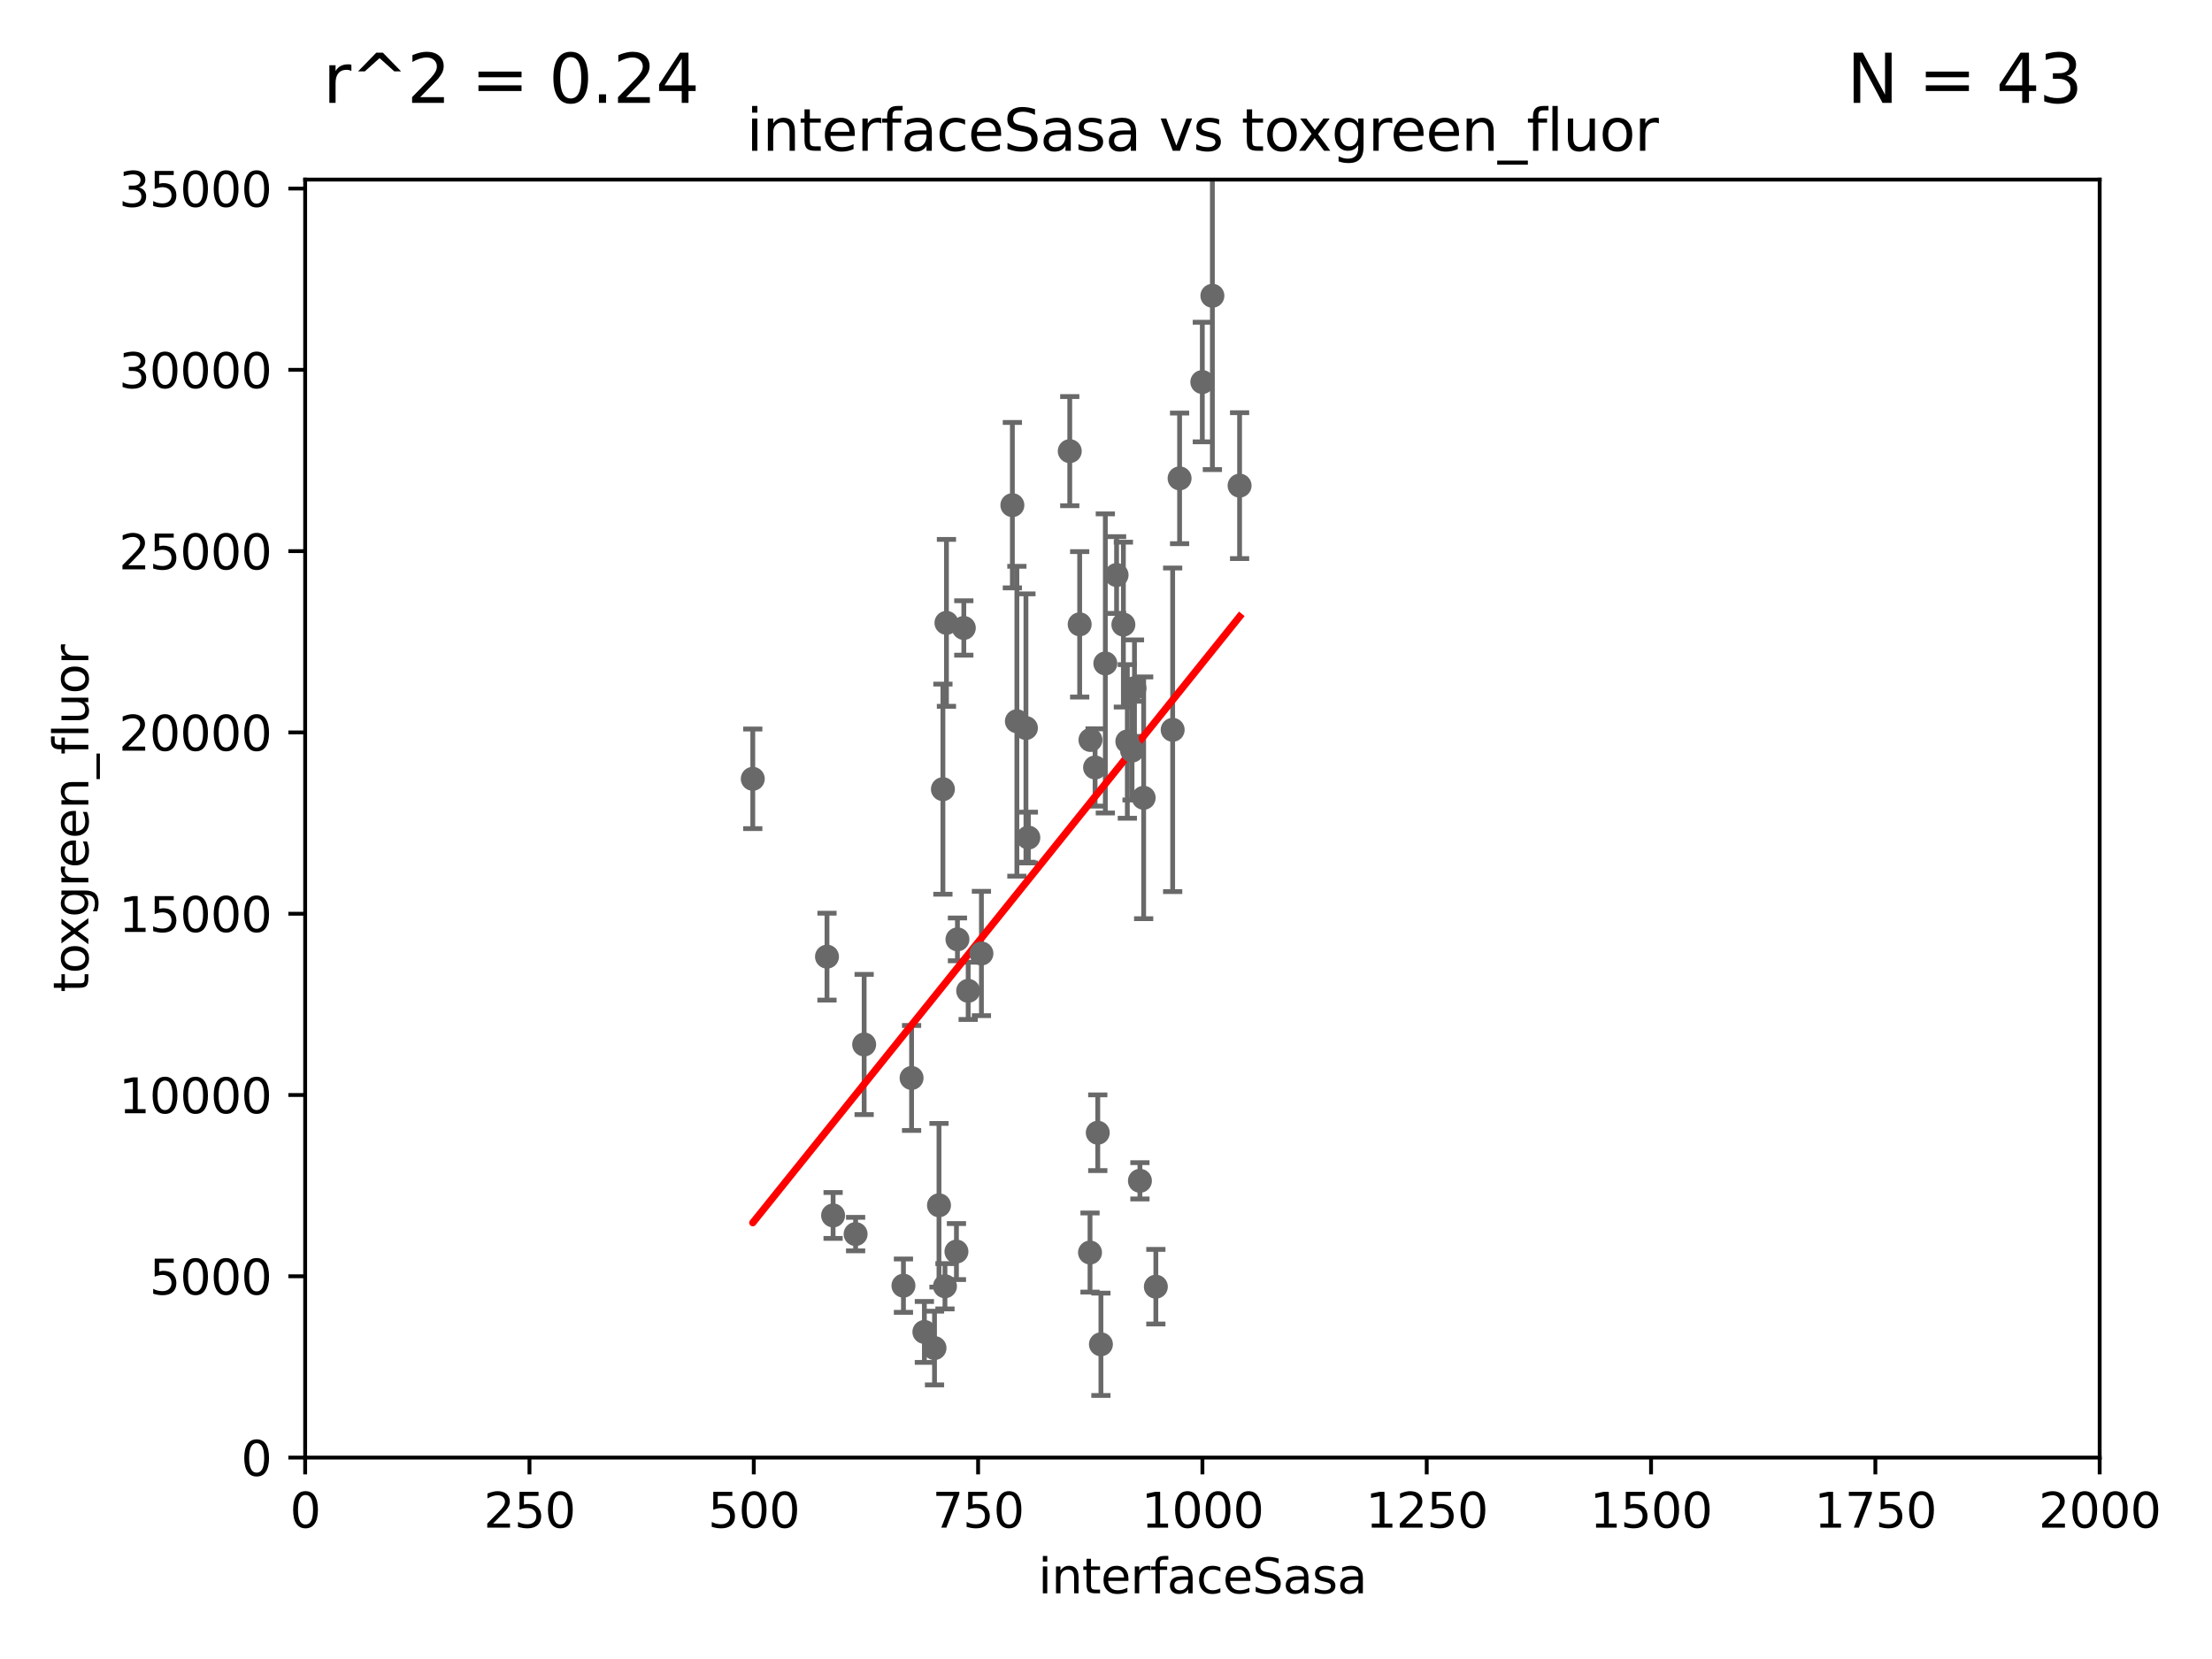 <?xml version="1.0" encoding="utf-8" standalone="no"?>
<!DOCTYPE svg PUBLIC "-//W3C//DTD SVG 1.1//EN"
  "http://www.w3.org/Graphics/SVG/1.1/DTD/svg11.dtd">
<svg xmlns:xlink="http://www.w3.org/1999/xlink" width="460.8pt" height="345.6pt" viewBox="0 0 460.8 345.6" xmlns="http://www.w3.org/2000/svg" version="1.1">
 <defs>
  <style type="text/css">*{stroke-linejoin: round; stroke-linecap: butt}</style>
 </defs>
 <g id="figure_1">
  <g id="patch_1">
   <path d="M 0 345.6 
L 460.8 345.6 
L 460.8 0 
L 0 0 
z
" style="fill: #ffffff"/>
  </g>
  <g id="axes_1">
   <g id="patch_2">
    <path d="M 63.571 303.64 
L 437.4 303.64 
L 437.4 37.411 
L 63.571 37.411 
z
" style="fill: #ffffff"/>
   </g>
   <g id="PathCollection_1">
    <defs>
     <path id="mbb04c9d938" d="M 0 1.118 
C 0.297 1.118 0.581 1 0.791 0.791 
C 1 0.581 1.118 0.297 1.118 0 
C 1.118 -0.297 1 -0.581 0.791 -0.791 
C 0.581 -1 0.297 -1.118 0 -1.118 
C -0.297 -1.118 -0.581 -1 -0.791 -0.791 
C -1 -0.581 -1.118 -0.297 -1.118 0 
C -1.118 0.297 -1 0.581 -0.791 0.791 
C -0.581 1 -0.297 1.118 0 1.118 
z
" style="stroke: #696969"/>
    </defs>
    <g clip-path="url(#pba551ad65a)">
     <use xlink:href="#mbb04c9d938" x="258.229" y="101.166" style="fill: #696969; stroke: #696969"/>
     <use xlink:href="#mbb04c9d938" x="189.899" y="224.561" style="fill: #696969; stroke: #696969"/>
     <use xlink:href="#mbb04c9d938" x="227.071" y="260.923" style="fill: #696969; stroke: #696969"/>
     <use xlink:href="#mbb04c9d938" x="180.019" y="217.585" style="fill: #696969; stroke: #696969"/>
     <use xlink:href="#mbb04c9d938" x="237.467" y="245.982" style="fill: #696969; stroke: #696969"/>
     <use xlink:href="#mbb04c9d938" x="240.785" y="268.043" style="fill: #696969; stroke: #696969"/>
     <use xlink:href="#mbb04c9d938" x="194.677" y="280.823" style="fill: #696969; stroke: #696969"/>
     <use xlink:href="#mbb04c9d938" x="234.846" y="154.457" style="fill: #696969; stroke: #696969"/>
     <use xlink:href="#mbb04c9d938" x="172.277" y="199.288" style="fill: #696969; stroke: #696969"/>
     <use xlink:href="#mbb04c9d938" x="228.686" y="235.968" style="fill: #696969; stroke: #696969"/>
     <use xlink:href="#mbb04c9d938" x="210.895" y="105.234" style="fill: #696969; stroke: #696969"/>
     <use xlink:href="#mbb04c9d938" x="197.163" y="129.752" style="fill: #696969; stroke: #696969"/>
     <use xlink:href="#mbb04c9d938" x="178.239" y="257.081" style="fill: #696969; stroke: #696969"/>
     <use xlink:href="#mbb04c9d938" x="196.854" y="267.952" style="fill: #696969; stroke: #696969"/>
     <use xlink:href="#mbb04c9d938" x="199.454" y="195.688" style="fill: #696969; stroke: #696969"/>
     <use xlink:href="#mbb04c9d938" x="188.204" y="267.827" style="fill: #696969; stroke: #696969"/>
     <use xlink:href="#mbb04c9d938" x="236.334" y="143.358" style="fill: #696969; stroke: #696969"/>
     <use xlink:href="#mbb04c9d938" x="192.565" y="277.466" style="fill: #696969; stroke: #696969"/>
     <use xlink:href="#mbb04c9d938" x="195.608" y="251.081" style="fill: #696969; stroke: #696969"/>
     <use xlink:href="#mbb04c9d938" x="199.245" y="260.724" style="fill: #696969; stroke: #696969"/>
     <use xlink:href="#mbb04c9d938" x="156.817" y="162.243" style="fill: #696969; stroke: #696969"/>
     <use xlink:href="#mbb04c9d938" x="173.55" y="253.198" style="fill: #696969; stroke: #696969"/>
     <use xlink:href="#mbb04c9d938" x="196.426" y="164.396" style="fill: #696969; stroke: #696969"/>
     <use xlink:href="#mbb04c9d938" x="234.02" y="130.114" style="fill: #696969; stroke: #696969"/>
     <use xlink:href="#mbb04c9d938" x="230.261" y="138.203" style="fill: #696969; stroke: #696969"/>
     <use xlink:href="#mbb04c9d938" x="252.562" y="61.614" style="fill: #696969; stroke: #696969"/>
     <use xlink:href="#mbb04c9d938" x="245.731" y="99.654" style="fill: #696969; stroke: #696969"/>
     <use xlink:href="#mbb04c9d938" x="204.449" y="198.628" style="fill: #696969; stroke: #696969"/>
     <use xlink:href="#mbb04c9d938" x="238.245" y="166.197" style="fill: #696969; stroke: #696969"/>
     <use xlink:href="#mbb04c9d938" x="232.604" y="119.786" style="fill: #696969; stroke: #696969"/>
     <use xlink:href="#mbb04c9d938" x="224.916" y="130.059" style="fill: #696969; stroke: #696969"/>
     <use xlink:href="#mbb04c9d938" x="250.465" y="79.585" style="fill: #696969; stroke: #696969"/>
     <use xlink:href="#mbb04c9d938" x="235.826" y="156.366" style="fill: #696969; stroke: #696969"/>
     <use xlink:href="#mbb04c9d938" x="213.721" y="151.66" style="fill: #696969; stroke: #696969"/>
     <use xlink:href="#mbb04c9d938" x="227.159" y="154.151" style="fill: #696969; stroke: #696969"/>
     <use xlink:href="#mbb04c9d938" x="200.779" y="130.815" style="fill: #696969; stroke: #696969"/>
     <use xlink:href="#mbb04c9d938" x="222.85" y="93.983" style="fill: #696969; stroke: #696969"/>
     <use xlink:href="#mbb04c9d938" x="229.342" y="280.043" style="fill: #696969; stroke: #696969"/>
     <use xlink:href="#mbb04c9d938" x="211.835" y="150.246" style="fill: #696969; stroke: #696969"/>
     <use xlink:href="#mbb04c9d938" x="214.224" y="174.48" style="fill: #696969; stroke: #696969"/>
     <use xlink:href="#mbb04c9d938" x="244.288" y="152.035" style="fill: #696969; stroke: #696969"/>
     <use xlink:href="#mbb04c9d938" x="228.125" y="159.878" style="fill: #696969; stroke: #696969"/>
     <use xlink:href="#mbb04c9d938" x="201.688" y="206.41" style="fill: #696969; stroke: #696969"/>
    </g>
   </g>
   <g id="matplotlib.axis_1">
    <g id="xtick_1">
     <g id="line2d_1">
      <defs>
       <path id="m49cfcb0b94" d="M 0 0 
L 0 3.5 
" style="stroke: #000000; stroke-width: 0.8"/>
      </defs>
      <g>
       <use xlink:href="#m49cfcb0b94" x="63.571" y="303.64" style="stroke: #000000; stroke-width: 0.8"/>
      </g>
     </g>
     <g id="text_1">
      <!-- 0 -->
      <g transform="translate(60.39 318.238)scale(0.1 -0.1)">
       <defs>
        <path id="DejaVuSans-30" d="M 2034 4250 
Q 1547 4250 1301 3770 
Q 1056 3291 1056 2328 
Q 1056 1369 1301 889 
Q 1547 409 2034 409 
Q 2525 409 2770 889 
Q 3016 1369 3016 2328 
Q 3016 3291 2770 3770 
Q 2525 4250 2034 4250 
z
M 2034 4750 
Q 2819 4750 3233 4129 
Q 3647 3509 3647 2328 
Q 3647 1150 3233 529 
Q 2819 -91 2034 -91 
Q 1250 -91 836 529 
Q 422 1150 422 2328 
Q 422 3509 836 4129 
Q 1250 4750 2034 4750 
z
" transform="scale(0.016)"/>
       </defs>
       <use xlink:href="#DejaVuSans-30"/>
      </g>
     </g>
    </g>
    <g id="xtick_2">
     <g id="line2d_2">
      <g>
       <use xlink:href="#m49cfcb0b94" x="110.3" y="303.64" style="stroke: #000000; stroke-width: 0.8"/>
      </g>
     </g>
     <g id="text_2">
      <!-- 250 -->
      <g transform="translate(100.756 318.238)scale(0.1 -0.1)">
       <defs>
        <path id="DejaVuSans-32" d="M 1228 531 
L 3431 531 
L 3431 0 
L 469 0 
L 469 531 
Q 828 903 1448 1529 
Q 2069 2156 2228 2338 
Q 2531 2678 2651 2914 
Q 2772 3150 2772 3378 
Q 2772 3750 2511 3984 
Q 2250 4219 1831 4219 
Q 1534 4219 1204 4116 
Q 875 4013 500 3803 
L 500 4441 
Q 881 4594 1212 4672 
Q 1544 4750 1819 4750 
Q 2544 4750 2975 4387 
Q 3406 4025 3406 3419 
Q 3406 3131 3298 2873 
Q 3191 2616 2906 2266 
Q 2828 2175 2409 1742 
Q 1991 1309 1228 531 
z
" transform="scale(0.016)"/>
        <path id="DejaVuSans-35" d="M 691 4666 
L 3169 4666 
L 3169 4134 
L 1269 4134 
L 1269 2991 
Q 1406 3038 1543 3061 
Q 1681 3084 1819 3084 
Q 2600 3084 3056 2656 
Q 3513 2228 3513 1497 
Q 3513 744 3044 326 
Q 2575 -91 1722 -91 
Q 1428 -91 1123 -41 
Q 819 9 494 109 
L 494 744 
Q 775 591 1075 516 
Q 1375 441 1709 441 
Q 2250 441 2565 725 
Q 2881 1009 2881 1497 
Q 2881 1984 2565 2268 
Q 2250 2553 1709 2553 
Q 1456 2553 1204 2497 
Q 953 2441 691 2322 
L 691 4666 
z
" transform="scale(0.016)"/>
       </defs>
       <use xlink:href="#DejaVuSans-32"/>
       <use xlink:href="#DejaVuSans-35" x="63.623"/>
       <use xlink:href="#DejaVuSans-30" x="127.246"/>
      </g>
     </g>
    </g>
    <g id="xtick_3">
     <g id="line2d_3">
      <g>
       <use xlink:href="#m49cfcb0b94" x="157.028" y="303.64" style="stroke: #000000; stroke-width: 0.8"/>
      </g>
     </g>
     <g id="text_3">
      <!-- 500 -->
      <g transform="translate(147.485 318.238)scale(0.1 -0.1)">
       <use xlink:href="#DejaVuSans-35"/>
       <use xlink:href="#DejaVuSans-30" x="63.623"/>
       <use xlink:href="#DejaVuSans-30" x="127.246"/>
      </g>
     </g>
    </g>
    <g id="xtick_4">
     <g id="line2d_4">
      <g>
       <use xlink:href="#m49cfcb0b94" x="203.757" y="303.64" style="stroke: #000000; stroke-width: 0.8"/>
      </g>
     </g>
     <g id="text_4">
      <!-- 750 -->
      <g transform="translate(194.213 318.238)scale(0.1 -0.1)">
       <defs>
        <path id="DejaVuSans-37" d="M 525 4666 
L 3525 4666 
L 3525 4397 
L 1831 0 
L 1172 0 
L 2766 4134 
L 525 4134 
L 525 4666 
z
" transform="scale(0.016)"/>
       </defs>
       <use xlink:href="#DejaVuSans-37"/>
       <use xlink:href="#DejaVuSans-35" x="63.623"/>
       <use xlink:href="#DejaVuSans-30" x="127.246"/>
      </g>
     </g>
    </g>
    <g id="xtick_5">
     <g id="line2d_5">
      <g>
       <use xlink:href="#m49cfcb0b94" x="250.486" y="303.64" style="stroke: #000000; stroke-width: 0.8"/>
      </g>
     </g>
     <g id="text_5">
      <!-- 1000 -->
      <g transform="translate(237.761 318.238)scale(0.1 -0.1)">
       <defs>
        <path id="DejaVuSans-31" d="M 794 531 
L 1825 531 
L 1825 4091 
L 703 3866 
L 703 4441 
L 1819 4666 
L 2450 4666 
L 2450 531 
L 3481 531 
L 3481 0 
L 794 0 
L 794 531 
z
" transform="scale(0.016)"/>
       </defs>
       <use xlink:href="#DejaVuSans-31"/>
       <use xlink:href="#DejaVuSans-30" x="63.623"/>
       <use xlink:href="#DejaVuSans-30" x="127.246"/>
       <use xlink:href="#DejaVuSans-30" x="190.869"/>
      </g>
     </g>
    </g>
    <g id="xtick_6">
     <g id="line2d_6">
      <g>
       <use xlink:href="#m49cfcb0b94" x="297.214" y="303.64" style="stroke: #000000; stroke-width: 0.8"/>
      </g>
     </g>
     <g id="text_6">
      <!-- 1250 -->
      <g transform="translate(284.489 318.238)scale(0.1 -0.1)">
       <use xlink:href="#DejaVuSans-31"/>
       <use xlink:href="#DejaVuSans-32" x="63.623"/>
       <use xlink:href="#DejaVuSans-35" x="127.246"/>
       <use xlink:href="#DejaVuSans-30" x="190.869"/>
      </g>
     </g>
    </g>
    <g id="xtick_7">
     <g id="line2d_7">
      <g>
       <use xlink:href="#m49cfcb0b94" x="343.943" y="303.64" style="stroke: #000000; stroke-width: 0.8"/>
      </g>
     </g>
     <g id="text_7">
      <!-- 1500 -->
      <g transform="translate(331.218 318.238)scale(0.1 -0.1)">
       <use xlink:href="#DejaVuSans-31"/>
       <use xlink:href="#DejaVuSans-35" x="63.623"/>
       <use xlink:href="#DejaVuSans-30" x="127.246"/>
       <use xlink:href="#DejaVuSans-30" x="190.869"/>
      </g>
     </g>
    </g>
    <g id="xtick_8">
     <g id="line2d_8">
      <g>
       <use xlink:href="#m49cfcb0b94" x="390.671" y="303.64" style="stroke: #000000; stroke-width: 0.8"/>
      </g>
     </g>
     <g id="text_8">
      <!-- 1750 -->
      <g transform="translate(377.946 318.238)scale(0.1 -0.1)">
       <use xlink:href="#DejaVuSans-31"/>
       <use xlink:href="#DejaVuSans-37" x="63.623"/>
       <use xlink:href="#DejaVuSans-35" x="127.246"/>
       <use xlink:href="#DejaVuSans-30" x="190.869"/>
      </g>
     </g>
    </g>
    <g id="xtick_9">
     <g id="line2d_9">
      <g>
       <use xlink:href="#m49cfcb0b94" x="437.4" y="303.64" style="stroke: #000000; stroke-width: 0.8"/>
      </g>
     </g>
     <g id="text_9">
      <!-- 2000 -->
      <g transform="translate(424.675 318.238)scale(0.1 -0.1)">
       <use xlink:href="#DejaVuSans-32"/>
       <use xlink:href="#DejaVuSans-30" x="63.623"/>
       <use xlink:href="#DejaVuSans-30" x="127.246"/>
       <use xlink:href="#DejaVuSans-30" x="190.869"/>
      </g>
     </g>
    </g>
    <g id="text_10">
     <!-- interfaceSasa -->
     <g transform="translate(216.279 331.917)scale(0.1 -0.1)">
      <defs>
       <path id="DejaVuSans-69" d="M 603 3500 
L 1178 3500 
L 1178 0 
L 603 0 
L 603 3500 
z
M 603 4863 
L 1178 4863 
L 1178 4134 
L 603 4134 
L 603 4863 
z
" transform="scale(0.016)"/>
       <path id="DejaVuSans-6e" d="M 3513 2113 
L 3513 0 
L 2938 0 
L 2938 2094 
Q 2938 2591 2744 2837 
Q 2550 3084 2163 3084 
Q 1697 3084 1428 2787 
Q 1159 2491 1159 1978 
L 1159 0 
L 581 0 
L 581 3500 
L 1159 3500 
L 1159 2956 
Q 1366 3272 1645 3428 
Q 1925 3584 2291 3584 
Q 2894 3584 3203 3211 
Q 3513 2838 3513 2113 
z
" transform="scale(0.016)"/>
       <path id="DejaVuSans-74" d="M 1172 4494 
L 1172 3500 
L 2356 3500 
L 2356 3053 
L 1172 3053 
L 1172 1153 
Q 1172 725 1289 603 
Q 1406 481 1766 481 
L 2356 481 
L 2356 0 
L 1766 0 
Q 1100 0 847 248 
Q 594 497 594 1153 
L 594 3053 
L 172 3053 
L 172 3500 
L 594 3500 
L 594 4494 
L 1172 4494 
z
" transform="scale(0.016)"/>
       <path id="DejaVuSans-65" d="M 3597 1894 
L 3597 1613 
L 953 1613 
Q 991 1019 1311 708 
Q 1631 397 2203 397 
Q 2534 397 2845 478 
Q 3156 559 3463 722 
L 3463 178 
Q 3153 47 2828 -22 
Q 2503 -91 2169 -91 
Q 1331 -91 842 396 
Q 353 884 353 1716 
Q 353 2575 817 3079 
Q 1281 3584 2069 3584 
Q 2775 3584 3186 3129 
Q 3597 2675 3597 1894 
z
M 3022 2063 
Q 3016 2534 2758 2815 
Q 2500 3097 2075 3097 
Q 1594 3097 1305 2825 
Q 1016 2553 972 2059 
L 3022 2063 
z
" transform="scale(0.016)"/>
       <path id="DejaVuSans-72" d="M 2631 2963 
Q 2534 3019 2420 3045 
Q 2306 3072 2169 3072 
Q 1681 3072 1420 2755 
Q 1159 2438 1159 1844 
L 1159 0 
L 581 0 
L 581 3500 
L 1159 3500 
L 1159 2956 
Q 1341 3275 1631 3429 
Q 1922 3584 2338 3584 
Q 2397 3584 2469 3576 
Q 2541 3569 2628 3553 
L 2631 2963 
z
" transform="scale(0.016)"/>
       <path id="DejaVuSans-66" d="M 2375 4863 
L 2375 4384 
L 1825 4384 
Q 1516 4384 1395 4259 
Q 1275 4134 1275 3809 
L 1275 3500 
L 2222 3500 
L 2222 3053 
L 1275 3053 
L 1275 0 
L 697 0 
L 697 3053 
L 147 3053 
L 147 3500 
L 697 3500 
L 697 3744 
Q 697 4328 969 4595 
Q 1241 4863 1831 4863 
L 2375 4863 
z
" transform="scale(0.016)"/>
       <path id="DejaVuSans-61" d="M 2194 1759 
Q 1497 1759 1228 1600 
Q 959 1441 959 1056 
Q 959 750 1161 570 
Q 1363 391 1709 391 
Q 2188 391 2477 730 
Q 2766 1069 2766 1631 
L 2766 1759 
L 2194 1759 
z
M 3341 1997 
L 3341 0 
L 2766 0 
L 2766 531 
Q 2569 213 2275 61 
Q 1981 -91 1556 -91 
Q 1019 -91 701 211 
Q 384 513 384 1019 
Q 384 1609 779 1909 
Q 1175 2209 1959 2209 
L 2766 2209 
L 2766 2266 
Q 2766 2663 2505 2880 
Q 2244 3097 1772 3097 
Q 1472 3097 1187 3025 
Q 903 2953 641 2809 
L 641 3341 
Q 956 3463 1253 3523 
Q 1550 3584 1831 3584 
Q 2591 3584 2966 3190 
Q 3341 2797 3341 1997 
z
" transform="scale(0.016)"/>
       <path id="DejaVuSans-63" d="M 3122 3366 
L 3122 2828 
Q 2878 2963 2633 3030 
Q 2388 3097 2138 3097 
Q 1578 3097 1268 2742 
Q 959 2388 959 1747 
Q 959 1106 1268 751 
Q 1578 397 2138 397 
Q 2388 397 2633 464 
Q 2878 531 3122 666 
L 3122 134 
Q 2881 22 2623 -34 
Q 2366 -91 2075 -91 
Q 1284 -91 818 406 
Q 353 903 353 1747 
Q 353 2603 823 3093 
Q 1294 3584 2113 3584 
Q 2378 3584 2631 3529 
Q 2884 3475 3122 3366 
z
" transform="scale(0.016)"/>
       <path id="DejaVuSans-53" d="M 3425 4513 
L 3425 3897 
Q 3066 4069 2747 4153 
Q 2428 4238 2131 4238 
Q 1616 4238 1336 4038 
Q 1056 3838 1056 3469 
Q 1056 3159 1242 3001 
Q 1428 2844 1947 2747 
L 2328 2669 
Q 3034 2534 3370 2195 
Q 3706 1856 3706 1288 
Q 3706 609 3251 259 
Q 2797 -91 1919 -91 
Q 1588 -91 1214 -16 
Q 841 59 441 206 
L 441 856 
Q 825 641 1194 531 
Q 1563 422 1919 422 
Q 2459 422 2753 634 
Q 3047 847 3047 1241 
Q 3047 1584 2836 1778 
Q 2625 1972 2144 2069 
L 1759 2144 
Q 1053 2284 737 2584 
Q 422 2884 422 3419 
Q 422 4038 858 4394 
Q 1294 4750 2059 4750 
Q 2388 4750 2728 4690 
Q 3069 4631 3425 4513 
z
" transform="scale(0.016)"/>
       <path id="DejaVuSans-73" d="M 2834 3397 
L 2834 2853 
Q 2591 2978 2328 3040 
Q 2066 3103 1784 3103 
Q 1356 3103 1142 2972 
Q 928 2841 928 2578 
Q 928 2378 1081 2264 
Q 1234 2150 1697 2047 
L 1894 2003 
Q 2506 1872 2764 1633 
Q 3022 1394 3022 966 
Q 3022 478 2636 193 
Q 2250 -91 1575 -91 
Q 1294 -91 989 -36 
Q 684 19 347 128 
L 347 722 
Q 666 556 975 473 
Q 1284 391 1588 391 
Q 1994 391 2212 530 
Q 2431 669 2431 922 
Q 2431 1156 2273 1281 
Q 2116 1406 1581 1522 
L 1381 1569 
Q 847 1681 609 1914 
Q 372 2147 372 2553 
Q 372 3047 722 3315 
Q 1072 3584 1716 3584 
Q 2034 3584 2315 3537 
Q 2597 3491 2834 3397 
z
" transform="scale(0.016)"/>
      </defs>
      <use xlink:href="#DejaVuSans-69"/>
      <use xlink:href="#DejaVuSans-6e" x="27.783"/>
      <use xlink:href="#DejaVuSans-74" x="91.162"/>
      <use xlink:href="#DejaVuSans-65" x="130.371"/>
      <use xlink:href="#DejaVuSans-72" x="191.895"/>
      <use xlink:href="#DejaVuSans-66" x="233.008"/>
      <use xlink:href="#DejaVuSans-61" x="268.213"/>
      <use xlink:href="#DejaVuSans-63" x="329.492"/>
      <use xlink:href="#DejaVuSans-65" x="384.473"/>
      <use xlink:href="#DejaVuSans-53" x="445.996"/>
      <use xlink:href="#DejaVuSans-61" x="509.473"/>
      <use xlink:href="#DejaVuSans-73" x="570.752"/>
      <use xlink:href="#DejaVuSans-61" x="622.852"/>
     </g>
    </g>
   </g>
   <g id="matplotlib.axis_2">
    <g id="ytick_1">
     <g id="line2d_10">
      <defs>
       <path id="m62563881b4" d="M 0 0 
L -3.5 0 
" style="stroke: #000000; stroke-width: 0.8"/>
      </defs>
      <g>
       <use xlink:href="#m62563881b4" x="63.571" y="303.64" style="stroke: #000000; stroke-width: 0.8"/>
      </g>
     </g>
     <g id="text_11">
      <!-- 0 -->
      <g transform="translate(50.209 307.439)scale(0.1 -0.1)">
       <use xlink:href="#DejaVuSans-30"/>
      </g>
     </g>
    </g>
    <g id="ytick_2">
     <g id="line2d_11">
      <g>
       <use xlink:href="#m62563881b4" x="63.571" y="265.874" style="stroke: #000000; stroke-width: 0.8"/>
      </g>
     </g>
     <g id="text_12">
      <!-- 5000 -->
      <g transform="translate(31.121 269.673)scale(0.1 -0.1)">
       <use xlink:href="#DejaVuSans-35"/>
       <use xlink:href="#DejaVuSans-30" x="63.623"/>
       <use xlink:href="#DejaVuSans-30" x="127.246"/>
       <use xlink:href="#DejaVuSans-30" x="190.869"/>
      </g>
     </g>
    </g>
    <g id="ytick_3">
     <g id="line2d_12">
      <g>
       <use xlink:href="#m62563881b4" x="63.571" y="228.108" style="stroke: #000000; stroke-width: 0.8"/>
      </g>
     </g>
     <g id="text_13">
      <!-- 10000 -->
      <g transform="translate(24.759 231.907)scale(0.1 -0.1)">
       <use xlink:href="#DejaVuSans-31"/>
       <use xlink:href="#DejaVuSans-30" x="63.623"/>
       <use xlink:href="#DejaVuSans-30" x="127.246"/>
       <use xlink:href="#DejaVuSans-30" x="190.869"/>
       <use xlink:href="#DejaVuSans-30" x="254.492"/>
      </g>
     </g>
    </g>
    <g id="ytick_4">
     <g id="line2d_13">
      <g>
       <use xlink:href="#m62563881b4" x="63.571" y="190.342" style="stroke: #000000; stroke-width: 0.8"/>
      </g>
     </g>
     <g id="text_14">
      <!-- 15000 -->
      <g transform="translate(24.759 194.141)scale(0.1 -0.1)">
       <use xlink:href="#DejaVuSans-31"/>
       <use xlink:href="#DejaVuSans-35" x="63.623"/>
       <use xlink:href="#DejaVuSans-30" x="127.246"/>
       <use xlink:href="#DejaVuSans-30" x="190.869"/>
       <use xlink:href="#DejaVuSans-30" x="254.492"/>
      </g>
     </g>
    </g>
    <g id="ytick_5">
     <g id="line2d_14">
      <g>
       <use xlink:href="#m62563881b4" x="63.571" y="152.576" style="stroke: #000000; stroke-width: 0.8"/>
      </g>
     </g>
     <g id="text_15">
      <!-- 20000 -->
      <g transform="translate(24.759 156.375)scale(0.1 -0.1)">
       <use xlink:href="#DejaVuSans-32"/>
       <use xlink:href="#DejaVuSans-30" x="63.623"/>
       <use xlink:href="#DejaVuSans-30" x="127.246"/>
       <use xlink:href="#DejaVuSans-30" x="190.869"/>
       <use xlink:href="#DejaVuSans-30" x="254.492"/>
      </g>
     </g>
    </g>
    <g id="ytick_6">
     <g id="line2d_15">
      <g>
       <use xlink:href="#m62563881b4" x="63.571" y="114.81" style="stroke: #000000; stroke-width: 0.8"/>
      </g>
     </g>
     <g id="text_16">
      <!-- 25000 -->
      <g transform="translate(24.759 118.609)scale(0.1 -0.1)">
       <use xlink:href="#DejaVuSans-32"/>
       <use xlink:href="#DejaVuSans-35" x="63.623"/>
       <use xlink:href="#DejaVuSans-30" x="127.246"/>
       <use xlink:href="#DejaVuSans-30" x="190.869"/>
       <use xlink:href="#DejaVuSans-30" x="254.492"/>
      </g>
     </g>
    </g>
    <g id="ytick_7">
     <g id="line2d_16">
      <g>
       <use xlink:href="#m62563881b4" x="63.571" y="77.044" style="stroke: #000000; stroke-width: 0.8"/>
      </g>
     </g>
     <g id="text_17">
      <!-- 30000 -->
      <g transform="translate(24.759 80.844)scale(0.1 -0.1)">
       <defs>
        <path id="DejaVuSans-33" d="M 2597 2516 
Q 3050 2419 3304 2112 
Q 3559 1806 3559 1356 
Q 3559 666 3084 287 
Q 2609 -91 1734 -91 
Q 1441 -91 1130 -33 
Q 819 25 488 141 
L 488 750 
Q 750 597 1062 519 
Q 1375 441 1716 441 
Q 2309 441 2620 675 
Q 2931 909 2931 1356 
Q 2931 1769 2642 2001 
Q 2353 2234 1838 2234 
L 1294 2234 
L 1294 2753 
L 1863 2753 
Q 2328 2753 2575 2939 
Q 2822 3125 2822 3475 
Q 2822 3834 2567 4026 
Q 2313 4219 1838 4219 
Q 1578 4219 1281 4162 
Q 984 4106 628 3988 
L 628 4550 
Q 988 4650 1302 4700 
Q 1616 4750 1894 4750 
Q 2613 4750 3031 4423 
Q 3450 4097 3450 3541 
Q 3450 3153 3228 2886 
Q 3006 2619 2597 2516 
z
" transform="scale(0.016)"/>
       </defs>
       <use xlink:href="#DejaVuSans-33"/>
       <use xlink:href="#DejaVuSans-30" x="63.623"/>
       <use xlink:href="#DejaVuSans-30" x="127.246"/>
       <use xlink:href="#DejaVuSans-30" x="190.869"/>
       <use xlink:href="#DejaVuSans-30" x="254.492"/>
      </g>
     </g>
    </g>
    <g id="ytick_8">
     <g id="line2d_17">
      <g>
       <use xlink:href="#m62563881b4" x="63.571" y="39.278" style="stroke: #000000; stroke-width: 0.8"/>
      </g>
     </g>
     <g id="text_18">
      <!-- 35000 -->
      <g transform="translate(24.759 43.078)scale(0.1 -0.1)">
       <use xlink:href="#DejaVuSans-33"/>
       <use xlink:href="#DejaVuSans-35" x="63.623"/>
       <use xlink:href="#DejaVuSans-30" x="127.246"/>
       <use xlink:href="#DejaVuSans-30" x="190.869"/>
       <use xlink:href="#DejaVuSans-30" x="254.492"/>
      </g>
     </g>
    </g>
    <g id="text_19">
     <!-- toxgreen_fluor -->
     <g transform="translate(18.401 206.72)rotate(-90)scale(0.1 -0.1)">
      <defs>
       <path id="DejaVuSans-6f" d="M 1959 3097 
Q 1497 3097 1228 2736 
Q 959 2375 959 1747 
Q 959 1119 1226 758 
Q 1494 397 1959 397 
Q 2419 397 2687 759 
Q 2956 1122 2956 1747 
Q 2956 2369 2687 2733 
Q 2419 3097 1959 3097 
z
M 1959 3584 
Q 2709 3584 3137 3096 
Q 3566 2609 3566 1747 
Q 3566 888 3137 398 
Q 2709 -91 1959 -91 
Q 1206 -91 779 398 
Q 353 888 353 1747 
Q 353 2609 779 3096 
Q 1206 3584 1959 3584 
z
" transform="scale(0.016)"/>
       <path id="DejaVuSans-78" d="M 3513 3500 
L 2247 1797 
L 3578 0 
L 2900 0 
L 1881 1375 
L 863 0 
L 184 0 
L 1544 1831 
L 300 3500 
L 978 3500 
L 1906 2253 
L 2834 3500 
L 3513 3500 
z
" transform="scale(0.016)"/>
       <path id="DejaVuSans-67" d="M 2906 1791 
Q 2906 2416 2648 2759 
Q 2391 3103 1925 3103 
Q 1463 3103 1205 2759 
Q 947 2416 947 1791 
Q 947 1169 1205 825 
Q 1463 481 1925 481 
Q 2391 481 2648 825 
Q 2906 1169 2906 1791 
z
M 3481 434 
Q 3481 -459 3084 -895 
Q 2688 -1331 1869 -1331 
Q 1566 -1331 1297 -1286 
Q 1028 -1241 775 -1147 
L 775 -588 
Q 1028 -725 1275 -790 
Q 1522 -856 1778 -856 
Q 2344 -856 2625 -561 
Q 2906 -266 2906 331 
L 2906 616 
Q 2728 306 2450 153 
Q 2172 0 1784 0 
Q 1141 0 747 490 
Q 353 981 353 1791 
Q 353 2603 747 3093 
Q 1141 3584 1784 3584 
Q 2172 3584 2450 3431 
Q 2728 3278 2906 2969 
L 2906 3500 
L 3481 3500 
L 3481 434 
z
" transform="scale(0.016)"/>
       <path id="DejaVuSans-5f" d="M 3263 -1063 
L 3263 -1509 
L -63 -1509 
L -63 -1063 
L 3263 -1063 
z
" transform="scale(0.016)"/>
       <path id="DejaVuSans-6c" d="M 603 4863 
L 1178 4863 
L 1178 0 
L 603 0 
L 603 4863 
z
" transform="scale(0.016)"/>
       <path id="DejaVuSans-75" d="M 544 1381 
L 544 3500 
L 1119 3500 
L 1119 1403 
Q 1119 906 1312 657 
Q 1506 409 1894 409 
Q 2359 409 2629 706 
Q 2900 1003 2900 1516 
L 2900 3500 
L 3475 3500 
L 3475 0 
L 2900 0 
L 2900 538 
Q 2691 219 2414 64 
Q 2138 -91 1772 -91 
Q 1169 -91 856 284 
Q 544 659 544 1381 
z
M 1991 3584 
L 1991 3584 
z
" transform="scale(0.016)"/>
      </defs>
      <use xlink:href="#DejaVuSans-74"/>
      <use xlink:href="#DejaVuSans-6f" x="39.209"/>
      <use xlink:href="#DejaVuSans-78" x="97.266"/>
      <use xlink:href="#DejaVuSans-67" x="156.445"/>
      <use xlink:href="#DejaVuSans-72" x="219.922"/>
      <use xlink:href="#DejaVuSans-65" x="258.785"/>
      <use xlink:href="#DejaVuSans-65" x="320.309"/>
      <use xlink:href="#DejaVuSans-6e" x="381.832"/>
      <use xlink:href="#DejaVuSans-5f" x="445.211"/>
      <use xlink:href="#DejaVuSans-66" x="495.211"/>
      <use xlink:href="#DejaVuSans-6c" x="530.416"/>
      <use xlink:href="#DejaVuSans-75" x="558.199"/>
      <use xlink:href="#DejaVuSans-6f" x="621.578"/>
      <use xlink:href="#DejaVuSans-72" x="682.76"/>
     </g>
    </g>
   </g>
   <g id="LineCollection_1">
    <path d="M 258.229 116.358 
L 258.229 85.973 
" clip-path="url(#pba551ad65a)" style="fill: none; stroke: #696969"/>
    <path d="M 189.899 235.496 
L 189.899 213.627 
" clip-path="url(#pba551ad65a)" style="fill: none; stroke: #696969"/>
    <path d="M 227.071 269.164 
L 227.071 252.682 
" clip-path="url(#pba551ad65a)" style="fill: none; stroke: #696969"/>
    <path d="M 180.019 232.191 
L 180.019 202.98 
" clip-path="url(#pba551ad65a)" style="fill: none; stroke: #696969"/>
    <path d="M 237.467 249.765 
L 237.467 242.2 
" clip-path="url(#pba551ad65a)" style="fill: none; stroke: #696969"/>
    <path d="M 240.785 275.814 
L 240.785 260.271 
" clip-path="url(#pba551ad65a)" style="fill: none; stroke: #696969"/>
    <path d="M 194.677 288.498 
L 194.677 273.148 
" clip-path="url(#pba551ad65a)" style="fill: none; stroke: #696969"/>
    <path d="M 234.846 170.456 
L 234.846 138.458 
" clip-path="url(#pba551ad65a)" style="fill: none; stroke: #696969"/>
    <path d="M 172.277 208.339 
L 172.277 190.236 
" clip-path="url(#pba551ad65a)" style="fill: none; stroke: #696969"/>
    <path d="M 228.686 243.855 
L 228.686 228.081 
" clip-path="url(#pba551ad65a)" style="fill: none; stroke: #696969"/>
    <path d="M 210.895 122.461 
L 210.895 88.007 
" clip-path="url(#pba551ad65a)" style="fill: none; stroke: #696969"/>
    <path d="M 197.163 147.136 
L 197.163 112.367 
" clip-path="url(#pba551ad65a)" style="fill: none; stroke: #696969"/>
    <path d="M 178.239 260.57 
L 178.239 253.593 
" clip-path="url(#pba551ad65a)" style="fill: none; stroke: #696969"/>
    <path d="M 196.854 272.671 
L 196.854 263.233 
" clip-path="url(#pba551ad65a)" style="fill: none; stroke: #696969"/>
    <path d="M 199.454 200.147 
L 199.454 191.229 
" clip-path="url(#pba551ad65a)" style="fill: none; stroke: #696969"/>
    <path d="M 188.204 273.382 
L 188.204 262.271 
" clip-path="url(#pba551ad65a)" style="fill: none; stroke: #696969"/>
    <path d="M 236.334 153.409 
L 236.334 133.308 
" clip-path="url(#pba551ad65a)" style="fill: none; stroke: #696969"/>
    <path d="M 192.565 283.809 
L 192.565 271.122 
" clip-path="url(#pba551ad65a)" style="fill: none; stroke: #696969"/>
    <path d="M 195.608 268.129 
L 195.608 234.032 
" clip-path="url(#pba551ad65a)" style="fill: none; stroke: #696969"/>
    <path d="M 199.245 266.558 
L 199.245 254.891 
" clip-path="url(#pba551ad65a)" style="fill: none; stroke: #696969"/>
    <path d="M 156.817 172.618 
L 156.817 151.867 
" clip-path="url(#pba551ad65a)" style="fill: none; stroke: #696969"/>
    <path d="M 173.55 257.977 
L 173.55 248.419 
" clip-path="url(#pba551ad65a)" style="fill: none; stroke: #696969"/>
    <path d="M 196.426 186.281 
L 196.426 142.51 
" clip-path="url(#pba551ad65a)" style="fill: none; stroke: #696969"/>
    <path d="M 234.02 147.286 
L 234.02 112.943 
" clip-path="url(#pba551ad65a)" style="fill: none; stroke: #696969"/>
    <path d="M 230.261 169.362 
L 230.261 107.043 
" clip-path="url(#pba551ad65a)" style="fill: none; stroke: #696969"/>
    <path d="M 252.562 97.825 
L 252.562 25.402 
" clip-path="url(#pba551ad65a)" style="fill: none; stroke: #696969"/>
    <path d="M 245.731 113.257 
L 245.731 86.051 
" clip-path="url(#pba551ad65a)" style="fill: none; stroke: #696969"/>
    <path d="M 204.449 211.582 
L 204.449 185.674 
" clip-path="url(#pba551ad65a)" style="fill: none; stroke: #696969"/>
    <path d="M 238.245 191.376 
L 238.245 141.018 
" clip-path="url(#pba551ad65a)" style="fill: none; stroke: #696969"/>
    <path d="M 232.604 127.782 
L 232.604 111.79 
" clip-path="url(#pba551ad65a)" style="fill: none; stroke: #696969"/>
    <path d="M 224.916 145.209 
L 224.916 114.909 
" clip-path="url(#pba551ad65a)" style="fill: none; stroke: #696969"/>
    <path d="M 250.465 92.04 
L 250.465 67.13 
" clip-path="url(#pba551ad65a)" style="fill: none; stroke: #696969"/>
    <path d="M 235.826 166.65 
L 235.826 146.083 
" clip-path="url(#pba551ad65a)" style="fill: none; stroke: #696969"/>
    <path d="M 213.721 179.609 
L 213.721 123.711 
" clip-path="url(#pba551ad65a)" style="fill: none; stroke: #696969"/>
    <path d="M 227.159 154.667 
L 227.159 153.636 
" clip-path="url(#pba551ad65a)" style="fill: none; stroke: #696969"/>
    <path d="M 200.779 136.483 
L 200.779 125.148 
" clip-path="url(#pba551ad65a)" style="fill: none; stroke: #696969"/>
    <path d="M 222.85 105.352 
L 222.85 82.613 
" clip-path="url(#pba551ad65a)" style="fill: none; stroke: #696969"/>
    <path d="M 229.342 290.703 
L 229.342 269.384 
" clip-path="url(#pba551ad65a)" style="fill: none; stroke: #696969"/>
    <path d="M 211.835 182.519 
L 211.835 117.972 
" clip-path="url(#pba551ad65a)" style="fill: none; stroke: #696969"/>
    <path d="M 214.224 179.771 
L 214.224 169.189 
" clip-path="url(#pba551ad65a)" style="fill: none; stroke: #696969"/>
    <path d="M 244.288 185.743 
L 244.288 118.327 
" clip-path="url(#pba551ad65a)" style="fill: none; stroke: #696969"/>
    <path d="M 228.125 167.926 
L 228.125 151.829 
" clip-path="url(#pba551ad65a)" style="fill: none; stroke: #696969"/>
    <path d="M 201.688 212.375 
L 201.688 200.445 
" clip-path="url(#pba551ad65a)" style="fill: none; stroke: #696969"/>
   </g>
   <g id="line2d_18">
    <defs>
     <path id="m4268788d84" d="M 2 0 
L -2 -0 
" style="stroke: #696969"/>
    </defs>
    <g clip-path="url(#pba551ad65a)">
     <use xlink:href="#m4268788d84" x="258.229" y="116.358" style="fill: #696969; stroke: #696969"/>
     <use xlink:href="#m4268788d84" x="189.899" y="235.496" style="fill: #696969; stroke: #696969"/>
     <use xlink:href="#m4268788d84" x="227.071" y="269.164" style="fill: #696969; stroke: #696969"/>
     <use xlink:href="#m4268788d84" x="180.019" y="232.191" style="fill: #696969; stroke: #696969"/>
     <use xlink:href="#m4268788d84" x="237.467" y="249.765" style="fill: #696969; stroke: #696969"/>
     <use xlink:href="#m4268788d84" x="240.785" y="275.814" style="fill: #696969; stroke: #696969"/>
     <use xlink:href="#m4268788d84" x="194.677" y="288.498" style="fill: #696969; stroke: #696969"/>
     <use xlink:href="#m4268788d84" x="234.846" y="170.456" style="fill: #696969; stroke: #696969"/>
     <use xlink:href="#m4268788d84" x="172.277" y="208.339" style="fill: #696969; stroke: #696969"/>
     <use xlink:href="#m4268788d84" x="228.686" y="243.855" style="fill: #696969; stroke: #696969"/>
     <use xlink:href="#m4268788d84" x="210.895" y="122.461" style="fill: #696969; stroke: #696969"/>
     <use xlink:href="#m4268788d84" x="197.163" y="147.136" style="fill: #696969; stroke: #696969"/>
     <use xlink:href="#m4268788d84" x="178.239" y="260.57" style="fill: #696969; stroke: #696969"/>
     <use xlink:href="#m4268788d84" x="196.854" y="272.671" style="fill: #696969; stroke: #696969"/>
     <use xlink:href="#m4268788d84" x="199.454" y="200.147" style="fill: #696969; stroke: #696969"/>
     <use xlink:href="#m4268788d84" x="188.204" y="273.382" style="fill: #696969; stroke: #696969"/>
     <use xlink:href="#m4268788d84" x="236.334" y="153.409" style="fill: #696969; stroke: #696969"/>
     <use xlink:href="#m4268788d84" x="192.565" y="283.809" style="fill: #696969; stroke: #696969"/>
     <use xlink:href="#m4268788d84" x="195.608" y="268.129" style="fill: #696969; stroke: #696969"/>
     <use xlink:href="#m4268788d84" x="199.245" y="266.558" style="fill: #696969; stroke: #696969"/>
     <use xlink:href="#m4268788d84" x="156.817" y="172.618" style="fill: #696969; stroke: #696969"/>
     <use xlink:href="#m4268788d84" x="173.55" y="257.977" style="fill: #696969; stroke: #696969"/>
     <use xlink:href="#m4268788d84" x="196.426" y="186.281" style="fill: #696969; stroke: #696969"/>
     <use xlink:href="#m4268788d84" x="234.02" y="147.286" style="fill: #696969; stroke: #696969"/>
     <use xlink:href="#m4268788d84" x="230.261" y="169.362" style="fill: #696969; stroke: #696969"/>
     <use xlink:href="#m4268788d84" x="252.562" y="97.825" style="fill: #696969; stroke: #696969"/>
     <use xlink:href="#m4268788d84" x="245.731" y="113.257" style="fill: #696969; stroke: #696969"/>
     <use xlink:href="#m4268788d84" x="204.449" y="211.582" style="fill: #696969; stroke: #696969"/>
     <use xlink:href="#m4268788d84" x="238.245" y="191.376" style="fill: #696969; stroke: #696969"/>
     <use xlink:href="#m4268788d84" x="232.604" y="127.782" style="fill: #696969; stroke: #696969"/>
     <use xlink:href="#m4268788d84" x="224.916" y="145.209" style="fill: #696969; stroke: #696969"/>
     <use xlink:href="#m4268788d84" x="250.465" y="92.04" style="fill: #696969; stroke: #696969"/>
     <use xlink:href="#m4268788d84" x="235.826" y="166.65" style="fill: #696969; stroke: #696969"/>
     <use xlink:href="#m4268788d84" x="213.721" y="179.609" style="fill: #696969; stroke: #696969"/>
     <use xlink:href="#m4268788d84" x="227.159" y="154.667" style="fill: #696969; stroke: #696969"/>
     <use xlink:href="#m4268788d84" x="200.779" y="136.483" style="fill: #696969; stroke: #696969"/>
     <use xlink:href="#m4268788d84" x="222.85" y="105.352" style="fill: #696969; stroke: #696969"/>
     <use xlink:href="#m4268788d84" x="229.342" y="290.703" style="fill: #696969; stroke: #696969"/>
     <use xlink:href="#m4268788d84" x="211.835" y="182.519" style="fill: #696969; stroke: #696969"/>
     <use xlink:href="#m4268788d84" x="214.224" y="179.771" style="fill: #696969; stroke: #696969"/>
     <use xlink:href="#m4268788d84" x="244.288" y="185.743" style="fill: #696969; stroke: #696969"/>
     <use xlink:href="#m4268788d84" x="228.125" y="167.926" style="fill: #696969; stroke: #696969"/>
     <use xlink:href="#m4268788d84" x="201.688" y="212.375" style="fill: #696969; stroke: #696969"/>
    </g>
   </g>
   <g id="line2d_19">
    <g clip-path="url(#pba551ad65a)">
     <use xlink:href="#m4268788d84" x="258.229" y="85.973" style="fill: #696969; stroke: #696969"/>
     <use xlink:href="#m4268788d84" x="189.899" y="213.627" style="fill: #696969; stroke: #696969"/>
     <use xlink:href="#m4268788d84" x="227.071" y="252.682" style="fill: #696969; stroke: #696969"/>
     <use xlink:href="#m4268788d84" x="180.019" y="202.98" style="fill: #696969; stroke: #696969"/>
     <use xlink:href="#m4268788d84" x="237.467" y="242.2" style="fill: #696969; stroke: #696969"/>
     <use xlink:href="#m4268788d84" x="240.785" y="260.271" style="fill: #696969; stroke: #696969"/>
     <use xlink:href="#m4268788d84" x="194.677" y="273.148" style="fill: #696969; stroke: #696969"/>
     <use xlink:href="#m4268788d84" x="234.846" y="138.458" style="fill: #696969; stroke: #696969"/>
     <use xlink:href="#m4268788d84" x="172.277" y="190.236" style="fill: #696969; stroke: #696969"/>
     <use xlink:href="#m4268788d84" x="228.686" y="228.081" style="fill: #696969; stroke: #696969"/>
     <use xlink:href="#m4268788d84" x="210.895" y="88.007" style="fill: #696969; stroke: #696969"/>
     <use xlink:href="#m4268788d84" x="197.163" y="112.367" style="fill: #696969; stroke: #696969"/>
     <use xlink:href="#m4268788d84" x="178.239" y="253.593" style="fill: #696969; stroke: #696969"/>
     <use xlink:href="#m4268788d84" x="196.854" y="263.233" style="fill: #696969; stroke: #696969"/>
     <use xlink:href="#m4268788d84" x="199.454" y="191.229" style="fill: #696969; stroke: #696969"/>
     <use xlink:href="#m4268788d84" x="188.204" y="262.271" style="fill: #696969; stroke: #696969"/>
     <use xlink:href="#m4268788d84" x="236.334" y="133.308" style="fill: #696969; stroke: #696969"/>
     <use xlink:href="#m4268788d84" x="192.565" y="271.122" style="fill: #696969; stroke: #696969"/>
     <use xlink:href="#m4268788d84" x="195.608" y="234.032" style="fill: #696969; stroke: #696969"/>
     <use xlink:href="#m4268788d84" x="199.245" y="254.891" style="fill: #696969; stroke: #696969"/>
     <use xlink:href="#m4268788d84" x="156.817" y="151.867" style="fill: #696969; stroke: #696969"/>
     <use xlink:href="#m4268788d84" x="173.55" y="248.419" style="fill: #696969; stroke: #696969"/>
     <use xlink:href="#m4268788d84" x="196.426" y="142.51" style="fill: #696969; stroke: #696969"/>
     <use xlink:href="#m4268788d84" x="234.02" y="112.943" style="fill: #696969; stroke: #696969"/>
     <use xlink:href="#m4268788d84" x="230.261" y="107.043" style="fill: #696969; stroke: #696969"/>
     <use xlink:href="#m4268788d84" x="252.562" y="25.402" style="fill: #696969; stroke: #696969"/>
     <use xlink:href="#m4268788d84" x="245.731" y="86.051" style="fill: #696969; stroke: #696969"/>
     <use xlink:href="#m4268788d84" x="204.449" y="185.674" style="fill: #696969; stroke: #696969"/>
     <use xlink:href="#m4268788d84" x="238.245" y="141.018" style="fill: #696969; stroke: #696969"/>
     <use xlink:href="#m4268788d84" x="232.604" y="111.79" style="fill: #696969; stroke: #696969"/>
     <use xlink:href="#m4268788d84" x="224.916" y="114.909" style="fill: #696969; stroke: #696969"/>
     <use xlink:href="#m4268788d84" x="250.465" y="67.13" style="fill: #696969; stroke: #696969"/>
     <use xlink:href="#m4268788d84" x="235.826" y="146.083" style="fill: #696969; stroke: #696969"/>
     <use xlink:href="#m4268788d84" x="213.721" y="123.711" style="fill: #696969; stroke: #696969"/>
     <use xlink:href="#m4268788d84" x="227.159" y="153.636" style="fill: #696969; stroke: #696969"/>
     <use xlink:href="#m4268788d84" x="200.779" y="125.148" style="fill: #696969; stroke: #696969"/>
     <use xlink:href="#m4268788d84" x="222.85" y="82.613" style="fill: #696969; stroke: #696969"/>
     <use xlink:href="#m4268788d84" x="229.342" y="269.384" style="fill: #696969; stroke: #696969"/>
     <use xlink:href="#m4268788d84" x="211.835" y="117.972" style="fill: #696969; stroke: #696969"/>
     <use xlink:href="#m4268788d84" x="214.224" y="169.189" style="fill: #696969; stroke: #696969"/>
     <use xlink:href="#m4268788d84" x="244.288" y="118.327" style="fill: #696969; stroke: #696969"/>
     <use xlink:href="#m4268788d84" x="228.125" y="151.829" style="fill: #696969; stroke: #696969"/>
     <use xlink:href="#m4268788d84" x="201.688" y="200.445" style="fill: #696969; stroke: #696969"/>
    </g>
   </g>
   <g id="line2d_20">
    <path d="M 258.229 128.459 
L 189.899 213.53 
L 227.071 167.252 
L 180.019 225.831 
L 237.467 154.309 
L 240.785 150.178 
L 194.677 207.582 
L 234.846 157.571 
L 172.277 235.47 
L 228.686 165.241 
L 210.895 187.39 
L 197.163 204.487 
L 178.239 228.047 
L 196.854 204.871 
L 199.454 201.634 
L 188.204 215.641 
L 236.334 155.719 
L 192.565 210.212 
L 195.608 206.424 
L 199.245 201.895 
L 156.817 254.717 
L 173.55 233.885 
L 196.426 205.404 
L 234.02 158.6 
L 230.261 163.279 
L 252.562 135.515 
L 245.731 144.021 
L 204.449 195.416 
L 238.245 153.34 
L 232.604 160.364 
L 224.916 169.935 
L 250.465 138.126 
L 235.826 156.352 
L 213.721 183.872 
L 227.159 167.142 
L 200.779 199.984 
L 222.85 172.506 
L 229.342 164.424 
L 211.835 186.22 
L 214.224 183.246 
L 244.288 145.817 
L 228.125 165.939 
L 201.688 198.854 
" clip-path="url(#pba551ad65a)" style="fill: none; stroke: #ff0000; stroke-width: 1.5; stroke-linecap: square"/>
   </g>
   <g id="line2d_21">
    <defs>
     <path id="m28131417f9" d="M 0 2 
C 0.53 2 1.039 1.789 1.414 1.414 
C 1.789 1.039 2 0.53 2 0 
C 2 -0.53 1.789 -1.039 1.414 -1.414 
C 1.039 -1.789 0.53 -2 0 -2 
C -0.53 -2 -1.039 -1.789 -1.414 -1.414 
C -1.789 -1.039 -2 -0.53 -2 0 
C -2 0.53 -1.789 1.039 -1.414 1.414 
C -1.039 1.789 -0.53 2 0 2 
z
" style="stroke: #696969"/>
    </defs>
    <g clip-path="url(#pba551ad65a)">
     <use xlink:href="#m28131417f9" x="258.229" y="101.166" style="fill: #696969; stroke: #696969"/>
     <use xlink:href="#m28131417f9" x="189.899" y="224.561" style="fill: #696969; stroke: #696969"/>
     <use xlink:href="#m28131417f9" x="227.071" y="260.923" style="fill: #696969; stroke: #696969"/>
     <use xlink:href="#m28131417f9" x="180.019" y="217.585" style="fill: #696969; stroke: #696969"/>
     <use xlink:href="#m28131417f9" x="237.467" y="245.982" style="fill: #696969; stroke: #696969"/>
     <use xlink:href="#m28131417f9" x="240.785" y="268.043" style="fill: #696969; stroke: #696969"/>
     <use xlink:href="#m28131417f9" x="194.677" y="280.823" style="fill: #696969; stroke: #696969"/>
     <use xlink:href="#m28131417f9" x="234.846" y="154.457" style="fill: #696969; stroke: #696969"/>
     <use xlink:href="#m28131417f9" x="172.277" y="199.288" style="fill: #696969; stroke: #696969"/>
     <use xlink:href="#m28131417f9" x="228.686" y="235.968" style="fill: #696969; stroke: #696969"/>
     <use xlink:href="#m28131417f9" x="210.895" y="105.234" style="fill: #696969; stroke: #696969"/>
     <use xlink:href="#m28131417f9" x="197.163" y="129.752" style="fill: #696969; stroke: #696969"/>
     <use xlink:href="#m28131417f9" x="178.239" y="257.081" style="fill: #696969; stroke: #696969"/>
     <use xlink:href="#m28131417f9" x="196.854" y="267.952" style="fill: #696969; stroke: #696969"/>
     <use xlink:href="#m28131417f9" x="199.454" y="195.688" style="fill: #696969; stroke: #696969"/>
     <use xlink:href="#m28131417f9" x="188.204" y="267.827" style="fill: #696969; stroke: #696969"/>
     <use xlink:href="#m28131417f9" x="236.334" y="143.358" style="fill: #696969; stroke: #696969"/>
     <use xlink:href="#m28131417f9" x="192.565" y="277.466" style="fill: #696969; stroke: #696969"/>
     <use xlink:href="#m28131417f9" x="195.608" y="251.081" style="fill: #696969; stroke: #696969"/>
     <use xlink:href="#m28131417f9" x="199.245" y="260.724" style="fill: #696969; stroke: #696969"/>
     <use xlink:href="#m28131417f9" x="156.817" y="162.243" style="fill: #696969; stroke: #696969"/>
     <use xlink:href="#m28131417f9" x="173.55" y="253.198" style="fill: #696969; stroke: #696969"/>
     <use xlink:href="#m28131417f9" x="196.426" y="164.396" style="fill: #696969; stroke: #696969"/>
     <use xlink:href="#m28131417f9" x="234.02" y="130.114" style="fill: #696969; stroke: #696969"/>
     <use xlink:href="#m28131417f9" x="230.261" y="138.203" style="fill: #696969; stroke: #696969"/>
     <use xlink:href="#m28131417f9" x="252.562" y="61.614" style="fill: #696969; stroke: #696969"/>
     <use xlink:href="#m28131417f9" x="245.731" y="99.654" style="fill: #696969; stroke: #696969"/>
     <use xlink:href="#m28131417f9" x="204.449" y="198.628" style="fill: #696969; stroke: #696969"/>
     <use xlink:href="#m28131417f9" x="238.245" y="166.197" style="fill: #696969; stroke: #696969"/>
     <use xlink:href="#m28131417f9" x="232.604" y="119.786" style="fill: #696969; stroke: #696969"/>
     <use xlink:href="#m28131417f9" x="224.916" y="130.059" style="fill: #696969; stroke: #696969"/>
     <use xlink:href="#m28131417f9" x="250.465" y="79.585" style="fill: #696969; stroke: #696969"/>
     <use xlink:href="#m28131417f9" x="235.826" y="156.366" style="fill: #696969; stroke: #696969"/>
     <use xlink:href="#m28131417f9" x="213.721" y="151.66" style="fill: #696969; stroke: #696969"/>
     <use xlink:href="#m28131417f9" x="227.159" y="154.151" style="fill: #696969; stroke: #696969"/>
     <use xlink:href="#m28131417f9" x="200.779" y="130.815" style="fill: #696969; stroke: #696969"/>
     <use xlink:href="#m28131417f9" x="222.85" y="93.983" style="fill: #696969; stroke: #696969"/>
     <use xlink:href="#m28131417f9" x="229.342" y="280.043" style="fill: #696969; stroke: #696969"/>
     <use xlink:href="#m28131417f9" x="211.835" y="150.246" style="fill: #696969; stroke: #696969"/>
     <use xlink:href="#m28131417f9" x="214.224" y="174.48" style="fill: #696969; stroke: #696969"/>
     <use xlink:href="#m28131417f9" x="244.288" y="152.035" style="fill: #696969; stroke: #696969"/>
     <use xlink:href="#m28131417f9" x="228.125" y="159.878" style="fill: #696969; stroke: #696969"/>
     <use xlink:href="#m28131417f9" x="201.688" y="206.41" style="fill: #696969; stroke: #696969"/>
    </g>
   </g>
   <g id="patch_3">
    <path d="M 63.571 303.64 
L 63.571 37.411 
" style="fill: none; stroke: #000000; stroke-width: 0.8; stroke-linejoin: miter; stroke-linecap: square"/>
   </g>
   <g id="patch_4">
    <path d="M 437.4 303.64 
L 437.4 37.411 
" style="fill: none; stroke: #000000; stroke-width: 0.8; stroke-linejoin: miter; stroke-linecap: square"/>
   </g>
   <g id="patch_5">
    <path d="M 63.571 303.64 
L 437.4 303.64 
" style="fill: none; stroke: #000000; stroke-width: 0.8; stroke-linejoin: miter; stroke-linecap: square"/>
   </g>
   <g id="patch_6">
    <path d="M 63.571 37.411 
L 437.4 37.411 
" style="fill: none; stroke: #000000; stroke-width: 0.8; stroke-linejoin: miter; stroke-linecap: square"/>
   </g>
   <g id="text_20">
    <!-- N = 43 -->
    <g transform="translate(384.743 21.426)scale(0.14 -0.14)">
     <defs>
      <path id="DejaVuSans-4e" d="M 628 4666 
L 1478 4666 
L 3547 763 
L 3547 4666 
L 4159 4666 
L 4159 0 
L 3309 0 
L 1241 3903 
L 1241 0 
L 628 0 
L 628 4666 
z
" transform="scale(0.016)"/>
      <path id="DejaVuSans-20" transform="scale(0.016)"/>
      <path id="DejaVuSans-3d" d="M 678 2906 
L 4684 2906 
L 4684 2381 
L 678 2381 
L 678 2906 
z
M 678 1631 
L 4684 1631 
L 4684 1100 
L 678 1100 
L 678 1631 
z
" transform="scale(0.016)"/>
      <path id="DejaVuSans-34" d="M 2419 4116 
L 825 1625 
L 2419 1625 
L 2419 4116 
z
M 2253 4666 
L 3047 4666 
L 3047 1625 
L 3713 1625 
L 3713 1100 
L 3047 1100 
L 3047 0 
L 2419 0 
L 2419 1100 
L 313 1100 
L 313 1709 
L 2253 4666 
z
" transform="scale(0.016)"/>
     </defs>
     <use xlink:href="#DejaVuSans-4e"/>
     <use xlink:href="#DejaVuSans-20" x="74.805"/>
     <use xlink:href="#DejaVuSans-3d" x="106.592"/>
     <use xlink:href="#DejaVuSans-20" x="190.381"/>
     <use xlink:href="#DejaVuSans-34" x="222.168"/>
     <use xlink:href="#DejaVuSans-33" x="285.791"/>
    </g>
   </g>
   <g id="text_21">
    <!-- r^2 = 0.24 -->
    <g transform="translate(67.31 21.426)scale(0.14 -0.14)">
     <defs>
      <path id="DejaVuSans-5e" d="M 2988 4666 
L 4684 2925 
L 4056 2925 
L 2681 4159 
L 1306 2925 
L 678 2925 
L 2375 4666 
L 2988 4666 
z
" transform="scale(0.016)"/>
      <path id="DejaVuSans-2e" d="M 684 794 
L 1344 794 
L 1344 0 
L 684 0 
L 684 794 
z
" transform="scale(0.016)"/>
     </defs>
     <use xlink:href="#DejaVuSans-72"/>
     <use xlink:href="#DejaVuSans-5e" x="41.113"/>
     <use xlink:href="#DejaVuSans-32" x="124.902"/>
     <use xlink:href="#DejaVuSans-20" x="188.525"/>
     <use xlink:href="#DejaVuSans-3d" x="220.312"/>
     <use xlink:href="#DejaVuSans-20" x="304.102"/>
     <use xlink:href="#DejaVuSans-30" x="335.889"/>
     <use xlink:href="#DejaVuSans-2e" x="399.512"/>
     <use xlink:href="#DejaVuSans-32" x="431.299"/>
     <use xlink:href="#DejaVuSans-34" x="494.922"/>
    </g>
   </g>
   <g id="text_22">
    <!-- interfaceSasa vs toxgreen_fluor -->
    <g transform="translate(155.513 31.411)scale(0.12 -0.12)">
     <defs>
      <path id="DejaVuSans-76" d="M 191 3500 
L 800 3500 
L 1894 563 
L 2988 3500 
L 3597 3500 
L 2284 0 
L 1503 0 
L 191 3500 
z
" transform="scale(0.016)"/>
     </defs>
     <use xlink:href="#DejaVuSans-69"/>
     <use xlink:href="#DejaVuSans-6e" x="27.783"/>
     <use xlink:href="#DejaVuSans-74" x="91.162"/>
     <use xlink:href="#DejaVuSans-65" x="130.371"/>
     <use xlink:href="#DejaVuSans-72" x="191.895"/>
     <use xlink:href="#DejaVuSans-66" x="233.008"/>
     <use xlink:href="#DejaVuSans-61" x="268.213"/>
     <use xlink:href="#DejaVuSans-63" x="329.492"/>
     <use xlink:href="#DejaVuSans-65" x="384.473"/>
     <use xlink:href="#DejaVuSans-53" x="445.996"/>
     <use xlink:href="#DejaVuSans-61" x="509.473"/>
     <use xlink:href="#DejaVuSans-73" x="570.752"/>
     <use xlink:href="#DejaVuSans-61" x="622.852"/>
     <use xlink:href="#DejaVuSans-20" x="684.131"/>
     <use xlink:href="#DejaVuSans-76" x="715.918"/>
     <use xlink:href="#DejaVuSans-73" x="775.098"/>
     <use xlink:href="#DejaVuSans-20" x="827.197"/>
     <use xlink:href="#DejaVuSans-74" x="858.984"/>
     <use xlink:href="#DejaVuSans-6f" x="898.193"/>
     <use xlink:href="#DejaVuSans-78" x="956.25"/>
     <use xlink:href="#DejaVuSans-67" x="1015.43"/>
     <use xlink:href="#DejaVuSans-72" x="1078.906"/>
     <use xlink:href="#DejaVuSans-65" x="1117.77"/>
     <use xlink:href="#DejaVuSans-65" x="1179.293"/>
     <use xlink:href="#DejaVuSans-6e" x="1240.816"/>
     <use xlink:href="#DejaVuSans-5f" x="1304.195"/>
     <use xlink:href="#DejaVuSans-66" x="1354.195"/>
     <use xlink:href="#DejaVuSans-6c" x="1389.4"/>
     <use xlink:href="#DejaVuSans-75" x="1417.184"/>
     <use xlink:href="#DejaVuSans-6f" x="1480.562"/>
     <use xlink:href="#DejaVuSans-72" x="1541.744"/>
    </g>
   </g>
  </g>
 </g>
 <defs>
  <clipPath id="pba551ad65a">
   <rect x="63.571" y="37.411" width="373.829" height="266.229"/>
  </clipPath>
 </defs>
</svg>
